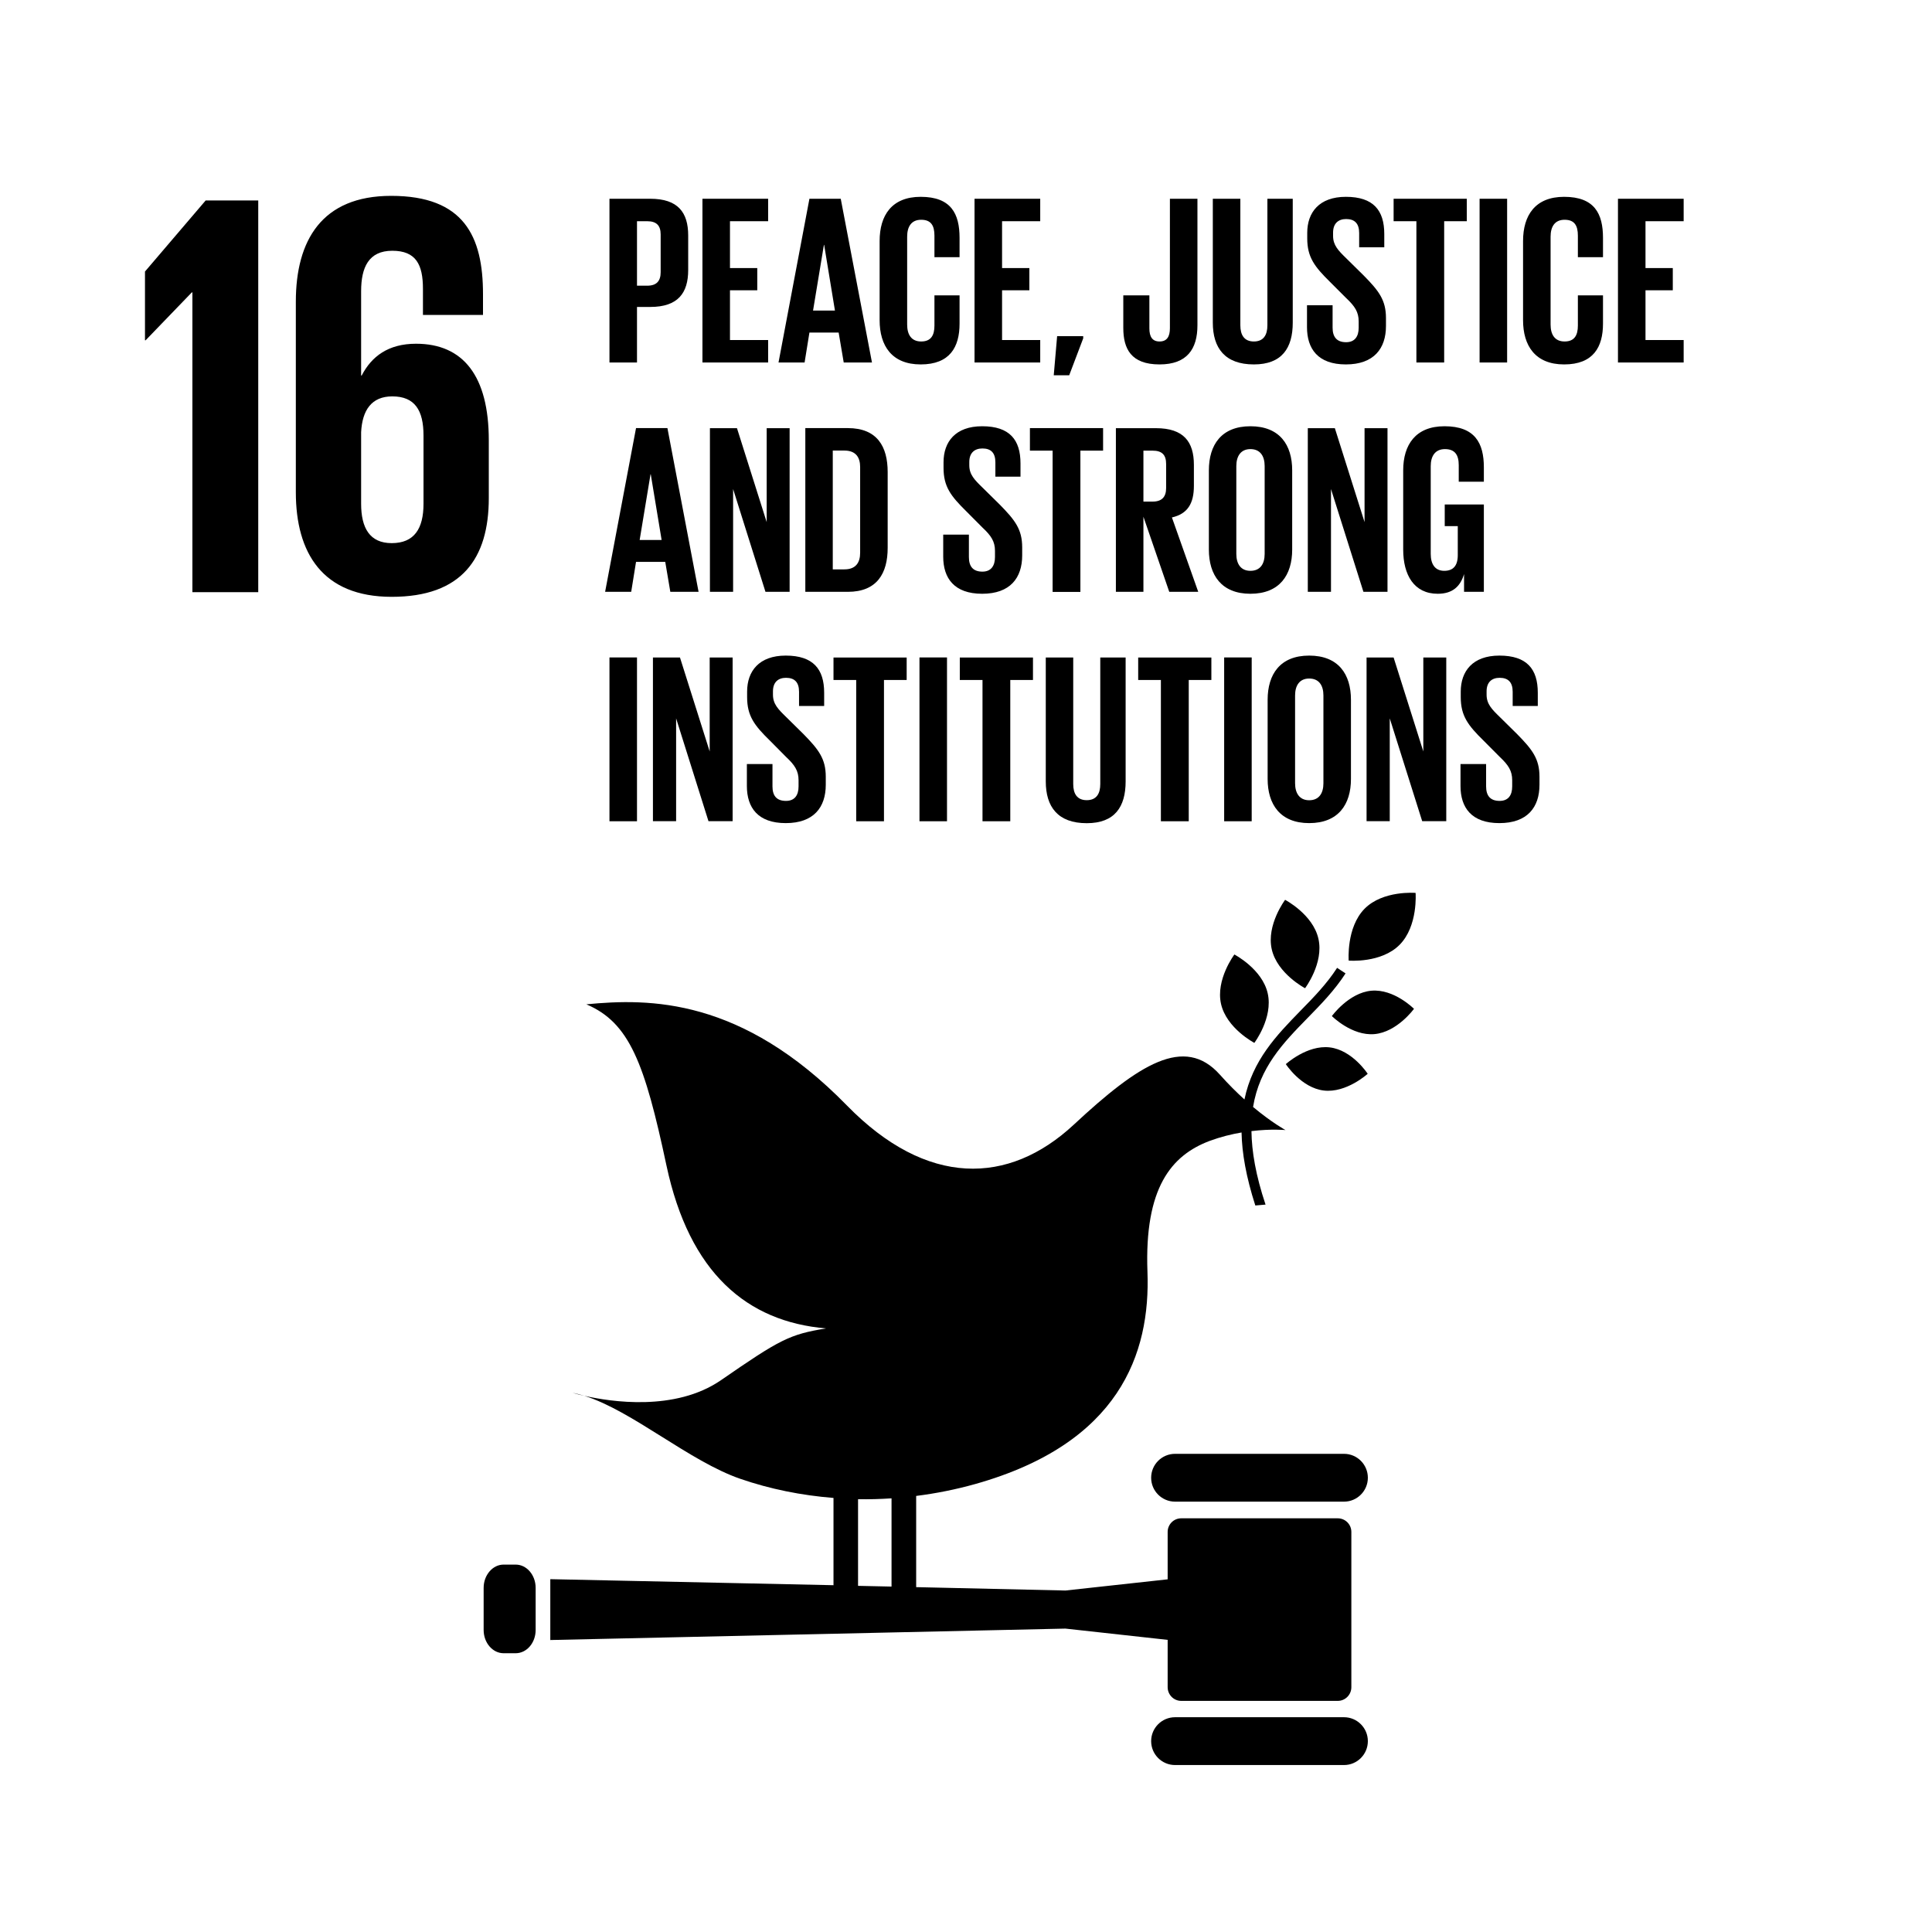 <svg xmlns="http://www.w3.org/2000/svg" width="24" height="24" viewBox="0 0 24 24">
  <g fill="none" fill-rule="evenodd">
    <path fill="#000000" d="M15.964 11.178C15.964 11.178 15.73 11.489 15.798 11.792 15.867 12.096 16.212 12.276 16.212 12.276 16.212 12.276 16.447 11.965 16.378 11.662 16.31 11.358 15.964 11.178 15.964 11.178M15.582 12.955C15.582 12.955 15.817 12.644 15.748 12.34 15.68 12.037 15.334 11.857 15.334 11.857 15.334 11.857 15.1 12.168 15.168 12.471 15.237 12.775 15.582 12.955 15.582 12.955M16.545 12.622C16.545 12.622 16.793 12.871 17.074 12.846 17.356 12.821 17.565 12.532 17.565 12.532 17.565 12.532 17.318 12.282 17.036 12.307 16.755 12.332 16.545 12.622 16.545 12.622M16.951 11.289C16.722 11.522 16.754 11.933 16.754 11.933 16.754 11.933 17.158 11.968 17.387 11.736 17.617 11.503 17.585 11.092 17.585 11.092 17.585 11.092 17.18 11.057 16.951 11.289M16.445 13.547C16.726 13.58 16.99 13.339 16.99 13.339 16.99 13.339 16.799 13.044 16.518 13.011 16.237 12.978 15.973 13.219 15.973 13.219 15.973 13.219 16.164 13.514 16.445 13.547M16.696 18.06L14.597 18.06C14.433 18.06 14.3 18.193 14.3 18.357 14.3 18.521 14.433 18.654 14.597 18.654L16.696 18.654C16.859 18.654 16.992 18.521 16.992 18.357 16.992 18.193 16.859 18.06 16.696 18.06M16.696 21.332L14.597 21.332C14.433 21.332 14.3 21.465 14.3 21.629 14.3 21.793 14.433 21.926 14.597 21.926L16.696 21.926C16.859 21.926 16.992 21.793 16.992 21.629 16.992 21.465 16.859 21.332 16.696 21.332M7.258 17.339C7.209 17.324 7.16 17.311 7.113 17.302 7.113 17.302 7.166 17.319 7.258 17.339"/>
    <path fill="#000000" d="M16.618 18.861L14.674 18.861C14.58 18.861 14.505 18.937 14.505 19.03L14.505 19.619 13.235 19.758 11.381 19.716 11.381 18.583C11.627 18.552 11.874 18.503 12.119 18.434 13.904 17.93 14.293 16.818 14.254 15.797 14.216 14.757 14.549 14.353 15.026 14.173 15.164 14.122 15.299 14.089 15.423 14.068 15.428 14.324 15.48 14.621 15.594 14.975 15.637 14.972 15.679 14.968 15.721 14.964 15.6 14.602 15.549 14.304 15.546 14.051 15.793 14.021 15.969 14.038 15.969 14.038 15.969 14.038 15.802 13.948 15.566 13.751 15.647 13.258 15.94 12.956 16.242 12.647 16.409 12.477 16.58 12.301 16.715 12.092L16.61 12.023C16.482 12.222 16.314 12.394 16.152 12.559 15.858 12.861 15.56 13.169 15.459 13.658 15.363 13.571 15.26 13.469 15.154 13.35 14.713 12.856 14.147 13.219 13.339 13.971 12.53 14.724 11.514 14.749 10.521 13.733 9.211 12.392 8.068 12.4 7.284 12.476 7.82 12.704 8.008 13.205 8.279 14.478 8.564 15.815 9.281 16.419 10.262 16.502 9.807 16.576 9.689 16.639 8.958 17.144 8.387 17.538 7.584 17.413 7.258 17.339 7.856 17.526 8.564 18.153 9.198 18.371 9.566 18.498 9.955 18.576 10.354 18.608L10.354 19.692 6.836 19.617 6.836 20.373 13.235 20.231 14.505 20.371 14.505 20.959C14.505 21.052 14.58 21.129 14.674 21.129L16.618 21.129C16.712 21.129 16.787 21.052 16.787 20.959L16.787 19.03C16.787 18.937 16.712 18.861 16.618 18.861zM10.659 18.624C10.798 18.626 10.936 18.622 11.075 18.613L11.075 19.709 10.659 19.7 10.659 18.624zM6.654 20.248C6.654 20.408 6.543 20.537 6.406 20.537L6.256 20.537C6.12 20.537 6.008 20.408 6.008 20.248L6.008 19.725C6.008 19.566 6.12 19.436 6.256 19.436L6.406 19.436C6.543 19.436 6.654 19.566 6.654 19.725L6.654 20.248z"/>
    <polygon fill="#000000" points="1.801 3.373 1.801 4.227 1.809 4.227 2.383 3.632 2.39 3.632 2.39 7.356 3.208 7.356 3.208 2.49 2.555 2.49"/>
    <path fill="#000000" d="M6.072 6.187L6.072 5.469C6.072 4.673 5.756 4.27 5.168 4.27 4.823 4.27 4.615 4.428 4.493 4.665L4.486 4.665 4.486 3.617C4.486 3.323 4.579 3.115 4.873 3.115 5.168 3.115 5.254 3.287 5.254 3.588L5.254 3.912 6 3.912 6 3.653C6 2.935 5.763 2.433 4.859 2.433 3.998 2.433 3.675 2.986 3.675 3.747L3.675 6.115C3.675 6.868 4.005 7.414 4.866 7.414 5.734 7.414 6.072 6.94 6.072 6.187zM5.261 6.258C5.261 6.567 5.146 6.747 4.866 6.747 4.594 6.747 4.486 6.56 4.486 6.258L4.486 5.369C4.5 5.096 4.615 4.924 4.873 4.924 5.153 4.924 5.261 5.096 5.261 5.411L5.261 6.258zM7.571 2.469L8.078 2.469C8.423 2.469 8.549 2.64 8.549 2.925L8.549 3.354C8.549 3.639 8.423 3.813 8.078 3.813L7.913 3.813 7.913 4.503 7.571 4.503 7.571 2.469zM7.913 2.748L7.913 3.549 8.039 3.549C8.156 3.549 8.207 3.492 8.207 3.381L8.207 2.913C8.207 2.802 8.156 2.748 8.039 2.748L7.913 2.748z"/>
    <polygon fill="#000000" points="8.726 2.469 9.542 2.469 9.542 2.748 9.068 2.748 9.068 3.33 9.407 3.33 9.407 3.606 9.068 3.606 9.068 4.224 9.542 4.224 9.542 4.503 8.726 4.503"/>
    <path fill="#000000" d="M9.671 4.503L10.055 2.469 10.444 2.469 10.832 4.503 10.481 4.503 10.418 4.131 10.055 4.131 9.995 4.503 9.671 4.503zM10.1 3.858L10.372 3.858 10.238 3.042 10.235 3.042 10.1 3.858zM10.927 3.978L10.927 2.994C10.927 2.676 11.077 2.445 11.437 2.445 11.815 2.445 11.92 2.655 11.92 2.955L11.92 3.195 11.608 3.195 11.608 2.928C11.608 2.802 11.566 2.73 11.443 2.73 11.32 2.73 11.269 2.817 11.269 2.94L11.269 4.032C11.269 4.155 11.32 4.242 11.443 4.242 11.566 4.242 11.608 4.164 11.608 4.044L11.608 3.669 11.92 3.669 11.92 4.02C11.92 4.311 11.8 4.527 11.437 4.527 11.077 4.527 10.927 4.293 10.927 3.978"/>
    <polygon fill="#000000" points="12.106 2.469 12.922 2.469 12.922 2.748 12.448 2.748 12.448 3.33 12.787 3.33 12.787 3.606 12.448 3.606 12.448 4.224 12.922 4.224 12.922 4.503 12.106 4.503"/>
    <polygon fill="#000000" points="13.132 4.176 13.09 4.662 13.282 4.662 13.456 4.203 13.456 4.176"/>
    <path fill="#000000" d="M14.875 2.469L14.875 4.041C14.875 4.335 14.746 4.527 14.404 4.527 14.05 4.527 13.954 4.332 13.954 4.074L13.954 3.669 14.278 3.669 14.278 4.08C14.278 4.182 14.314 4.242 14.404 4.242 14.496 4.242 14.533 4.182 14.533 4.077L14.533 2.469 14.875 2.469zM16.059 2.469L16.059 4.008C16.059 4.323 15.925 4.527 15.576 4.527 15.216 4.527 15.066 4.323 15.066 4.008L15.066 2.469 15.408 2.469 15.408 4.041C15.408 4.161 15.456 4.242 15.576 4.242 15.696 4.242 15.744 4.161 15.744 4.041L15.744 2.469 16.059 2.469zM16.236 4.065L16.236 3.792 16.554 3.792 16.554 4.071C16.554 4.185 16.605 4.251 16.722 4.251 16.83 4.251 16.878 4.179 16.878 4.071L16.878 3.993C16.878 3.876 16.83 3.804 16.725 3.705L16.524 3.504C16.329 3.312 16.239 3.195 16.239 2.961L16.239 2.892C16.239 2.64 16.386 2.445 16.719 2.445 17.061 2.445 17.196 2.613 17.196 2.907L17.196 3.072 16.884 3.072 16.884 2.895C16.884 2.778 16.83 2.721 16.722 2.721 16.626 2.721 16.56 2.775 16.56 2.889L16.56 2.931C16.56 3.045 16.623 3.111 16.722 3.207L16.941 3.423C17.127 3.612 17.217 3.726 17.217 3.951L17.217 4.05C17.217 4.329 17.067 4.527 16.719 4.527 16.371 4.527 16.236 4.332 16.236 4.065"/>
    <polygon fill="#000000" points="17.312 2.469 18.221 2.469 18.221 2.748 17.94 2.748 17.94 4.503 17.595 4.503 17.595 2.748 17.312 2.748"/>
    <polygon fill="#000000" points="18.38 4.503 18.722 4.503 18.722 2.469 18.38 2.469"/>
    <path fill="#000000" d="M18.92,3.978 L18.92,2.994 C18.92,2.676 19.07,2.445 19.43,2.445 C19.808,2.445 19.913,2.655 19.913,2.955 L19.913,3.195 L19.601,3.195 L19.601,2.928 C19.601,2.802 19.559,2.73 19.436,2.73 C19.313,2.73 19.262,2.817 19.262,2.94 L19.262,4.032 C19.262,4.155 19.313,4.242 19.436,4.242 C19.559,4.242 19.601,4.164 19.601,4.044 L19.601,3.669 L19.913,3.669 L19.913,4.02 C19.913,4.311 19.793,4.527 19.43,4.527 C19.07,4.527 18.92,4.293 18.92,3.978"/>
    <polygon fill="#000000" points="20.099 2.469 20.915 2.469 20.915 2.748 20.441 2.748 20.441 3.33 20.78 3.33 20.78 3.606 20.441 3.606 20.441 4.224 20.915 4.224 20.915 4.503 20.099 4.503"/>
    <path fill="#000000" d="M7.517,7.352 L7.901,5.318 L8.291,5.318 L8.678,7.352 L8.327,7.352 L8.264,6.98 L7.901,6.98 L7.841,7.352 L7.517,7.352 Z M7.946,6.708 L8.219,6.708 L8.084,5.892 L8.081,5.892 L7.946,6.708 Z"/>
    <polygon fill="#000000" points="9.107 6.075 9.107 7.352 8.819 7.352 8.819 5.319 9.155 5.319 9.524 6.486 9.524 5.319 9.809 5.319 9.809 7.352 9.509 7.352"/>
    <path fill="#000000" d="M11.027 5.864L11.027 6.806C11.027 7.118 10.898 7.352 10.532 7.352L10.004 7.352 10.004 5.318 10.532 5.318C10.898 5.318 11.027 5.549 11.027 5.864zM10.489 7.073C10.631 7.073 10.685 6.989 10.685 6.867L10.685 5.801C10.685 5.681 10.631 5.597 10.489 5.597L10.345 5.597 10.345 7.073 10.489 7.073zM11.717 6.915L11.717 6.641 12.036 6.641 12.036 6.92C12.036 7.035 12.086 7.101 12.204 7.101 12.312 7.101 12.36 7.028 12.36 6.92L12.36 6.843C12.36 6.726 12.312 6.654 12.206 6.555L12.005 6.353C11.81 6.161 11.721 6.045 11.721 5.811L11.721 5.742C11.721 5.489 11.868 5.295 12.201 5.295 12.542 5.295 12.677 5.463 12.677 5.757L12.677 5.921 12.365 5.921 12.365 5.744C12.365 5.627 12.312 5.571 12.204 5.571 12.108 5.571 12.041 5.624 12.041 5.739L12.041 5.78C12.041 5.895 12.105 5.96 12.204 6.056L12.423 6.272C12.609 6.462 12.698 6.575 12.698 6.8L12.698 6.899C12.698 7.179 12.549 7.376 12.201 7.376 11.853 7.376 11.717 7.182 11.717 6.915"/>
    <polygon fill="#000000" points="12.794 5.318 13.703 5.318 13.703 5.598 13.421 5.598 13.421 7.353 13.076 7.353 13.076 5.598 12.794 5.598"/>
    <path fill="#000000" d="M14.204 6.419L14.204 7.352 13.862 7.352 13.862 5.319 14.36 5.319C14.705 5.319 14.831 5.489 14.831 5.775L14.831 6.035C14.831 6.255 14.753 6.383 14.558 6.428L14.885 7.352 14.525 7.352 14.204 6.419zM14.204 5.598L14.204 6.231 14.318 6.231C14.435 6.231 14.486 6.171 14.486 6.063L14.486 5.763C14.486 5.651 14.435 5.598 14.318 5.598L14.204 5.598zM15.017 6.827L15.017 5.843C15.017 5.526 15.173 5.295 15.533 5.295 15.896 5.295 16.052 5.526 16.052 5.843L16.052 6.827C16.052 7.143 15.896 7.376 15.533 7.376 15.173 7.376 15.017 7.143 15.017 6.827M15.71 6.881L15.71 5.79C15.71 5.667 15.656 5.579 15.533 5.579 15.413 5.579 15.358 5.667 15.358 5.79L15.358 6.881C15.358 7.004 15.413 7.091 15.533 7.091 15.656 7.091 15.71 7.004 15.71 6.881"/>
    <polygon fill="#000000" points="16.534 6.075 16.534 7.352 16.246 7.352 16.246 5.319 16.582 5.319 16.951 6.486 16.951 5.319 17.236 5.319 17.236 7.352 16.937 7.352"/>
    <path fill="#000000" d="M17.947,6.267 L18.433,6.267 L18.433,7.352 L18.187,7.352 L18.187,7.131 C18.142,7.283 18.046,7.376 17.86,7.376 C17.566,7.376 17.431,7.143 17.431,6.827 L17.431,5.843 C17.431,5.526 17.584,5.295 17.944,5.295 C18.322,5.295 18.433,5.504 18.433,5.805 L18.433,5.984 L18.121,5.984 L18.121,5.778 C18.121,5.651 18.073,5.579 17.95,5.579 C17.827,5.579 17.773,5.667 17.773,5.79 L17.773,6.881 C17.773,7.005 17.824,7.091 17.941,7.091 C18.052,7.091 18.109,7.028 18.109,6.896 L18.109,6.536 L17.947,6.536 L17.947,6.267 Z"/>
    <polygon fill="#000000" points="7.571 10.202 7.913 10.202 7.913 8.167 7.571 8.167"/>
    <polygon fill="#000000" points="8.399 8.924 8.399 10.201 8.111 10.201 8.111 8.168 8.447 8.168 8.816 9.335 8.816 8.168 9.101 8.168 9.101 10.201 8.801 10.201"/>
    <path fill="#000000" d="M9.278,9.764 L9.278,9.491 L9.596,9.491 L9.596,9.769 C9.596,9.884 9.646,9.949 9.764,9.949 C9.872,9.949 9.92,9.878 9.92,9.769 L9.92,9.692 C9.92,9.575 9.872,9.503 9.766,9.404 L9.566,9.202 C9.37,9.011 9.281,8.893 9.281,8.66 L9.281,8.591 C9.281,8.339 9.428,8.144 9.761,8.144 C10.102,8.144 10.238,8.312 10.238,8.605 L10.238,8.77 L9.926,8.77 L9.926,8.593 C9.926,8.477 9.872,8.42 9.764,8.42 C9.668,8.42 9.602,8.473 9.602,8.588 L9.602,8.63 C9.602,8.744 9.665,8.809 9.764,8.905 L9.983,9.121 C10.169,9.311 10.258,9.425 10.258,9.649 L10.258,9.749 C10.258,10.028 10.109,10.225 9.761,10.225 C9.413,10.225 9.278,10.031 9.278,9.764"/>
    <polygon fill="#000000" points="10.354 8.168 11.263 8.168 11.263 8.447 10.981 8.447 10.981 10.202 10.636 10.202 10.636 8.447 10.354 8.447"/>
    <polygon fill="#000000" points="11.422 10.202 11.764 10.202 11.764 8.167 11.422 8.167"/>
    <polygon fill="#000000" points="11.923 8.168 12.832 8.168 12.832 8.447 12.55 8.447 12.55 10.202 12.205 10.202 12.205 8.447 11.923 8.447"/>
    <path fill="#000000" d="M13.983,8.168 L13.983,9.707 C13.983,10.022 13.849,10.226 13.5,10.226 C13.14,10.226 12.991,10.022 12.991,9.707 L12.991,8.168 L13.332,8.168 L13.332,9.74 C13.332,9.86 13.38,9.94 13.5,9.94 C13.62,9.94 13.668,9.86 13.668,9.74 L13.668,8.168 L13.983,8.168 Z"/>
    <polygon fill="#000000" points="14.139 8.168 15.048 8.168 15.048 8.447 14.767 8.447 14.767 10.202 14.421 10.202 14.421 8.447 14.139 8.447"/>
    <polygon fill="#000000" points="15.207 10.202 15.549 10.202 15.549 8.167 15.207 8.167"/>
    <path fill="#000000" d="M15.747,9.677 L15.747,8.693 C15.747,8.375 15.903,8.144 16.263,8.144 C16.626,8.144 16.782,8.375 16.782,8.693 L16.782,9.677 C16.782,9.992 16.626,10.225 16.263,10.225 C15.903,10.225 15.747,9.992 15.747,9.677 M16.44,9.73 L16.44,8.639 C16.44,8.516 16.386,8.429 16.263,8.429 C16.143,8.429 16.088,8.516 16.088,8.639 L16.088,9.73 C16.088,9.853 16.143,9.941 16.263,9.941 C16.386,9.941 16.44,9.853 16.44,9.73"/>
    <polygon fill="#000000" points="17.264 8.924 17.264 10.201 16.976 10.201 16.976 8.168 17.312 8.168 17.681 9.335 17.681 8.168 17.966 8.168 17.966 10.201 17.667 10.201"/>
    <path fill="#000000" d="M18.143,9.764 L18.143,9.491 L18.461,9.491 L18.461,9.769 C18.461,9.884 18.512,9.949 18.629,9.949 C18.737,9.949 18.785,9.878 18.785,9.769 L18.785,9.692 C18.785,9.575 18.737,9.503 18.632,9.404 L18.431,9.202 C18.236,9.011 18.146,8.893 18.146,8.66 L18.146,8.591 C18.146,8.339 18.293,8.144 18.626,8.144 C18.968,8.144 19.103,8.312 19.103,8.605 L19.103,8.77 L18.791,8.77 L18.791,8.593 C18.791,8.477 18.737,8.42 18.629,8.42 C18.533,8.42 18.467,8.473 18.467,8.588 L18.467,8.63 C18.467,8.744 18.53,8.809 18.629,8.905 L18.848,9.121 C19.034,9.311 19.124,9.425 19.124,9.649 L19.124,9.749 C19.124,10.028 18.974,10.225 18.626,10.225 C18.278,10.225 18.143,10.031 18.143,9.764"/>
  </g>
</svg>
